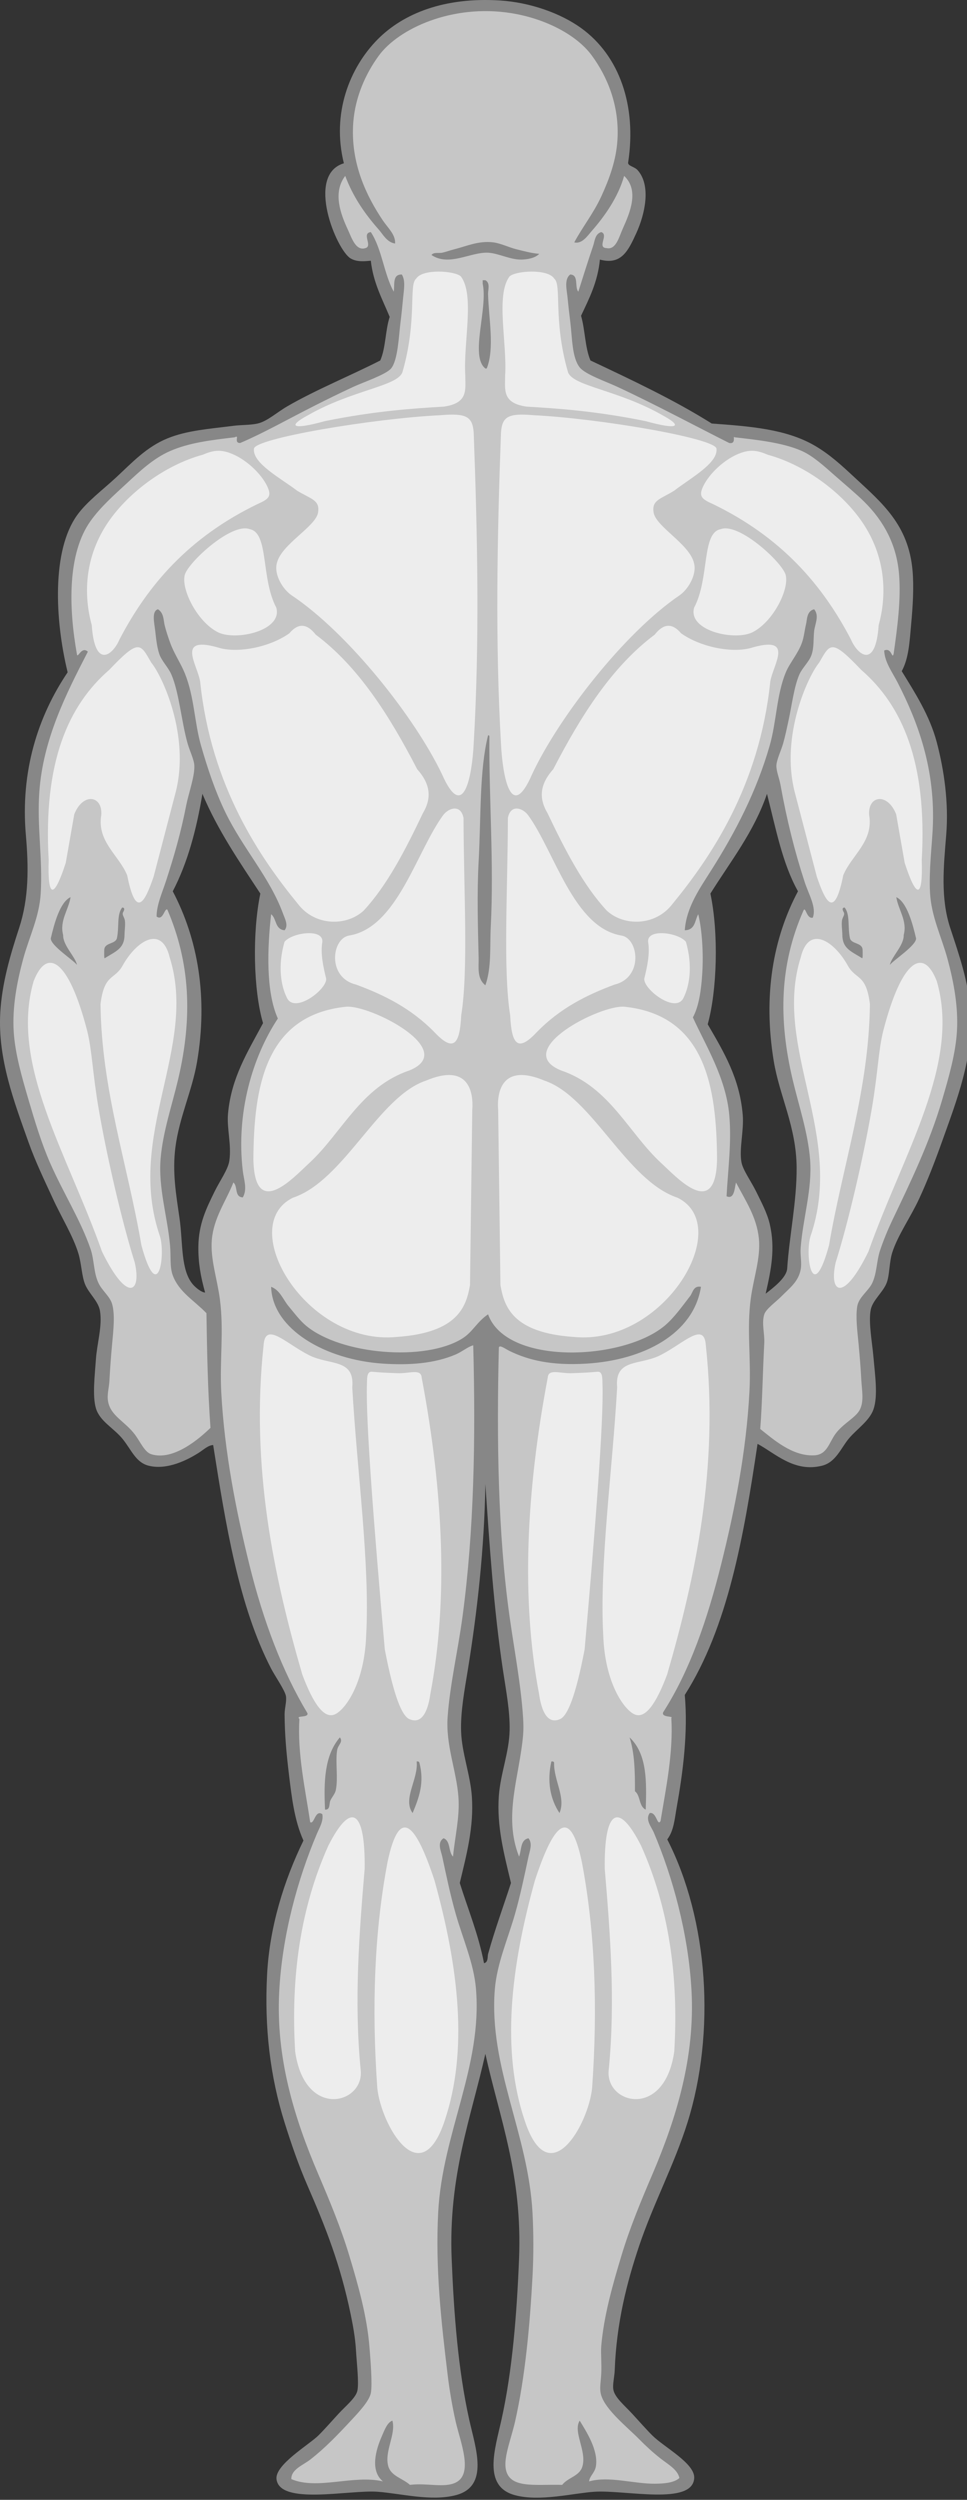 <?xml version="1.0" encoding="UTF-8" standalone="no"?>
<svg
   xmlns:dc="http://purl.org/dc/elements/1.1/"
   xmlns:cc="http://creativecommons.org/ns#"
   xmlns:rdf="http://www.w3.org/1999/02/22-rdf-syntax-ns#"
   xmlns:svg="http://www.w3.org/2000/svg"
   xmlns="http://www.w3.org/2000/svg"
   xmlns:sodipodi="http://sodipodi.sourceforge.net/DTD/sodipodi-0.dtd"
   xmlns:inkscape="http://www.inkscape.org/namespaces/inkscape"
   inkscape:version="1.0 (4035a4f, 2020-05-01)"
   height="297"
   width="115"
   sodipodi:docname="muscular_back.svg"
   version="1.1"
   viewBox="0 0 115 297"
   id="Layer_2">
  <rect x="0" y="0" width="115" height="297" fill="#333333" stroke="none"/>
  <sodipodi:namedview
     inkscape:current-layer="_ÎÓÈ_1"
     inkscape:window-maximized="0"
     inkscape:window-y="65"
     inkscape:window-x="0"
     inkscape:cy="146.20715"
     inkscape:cx="17.375716"
     inkscape:zoom="2.5093789"
     fit-margin-bottom="0"
     fit-margin-right="0"
     fit-margin-left="0"
     fit-margin-top="0"
     showgrid="false"
     id="namedview354"
     inkscape:window-height="1052"
     inkscape:window-width="1728"
     inkscape:pageshadow="2"
     inkscape:pageopacity="0"
     guidetolerance="10"
     gridtolerance="10"
     objecttolerance="10"
     borderopacity="1"
     bordercolor="#666666"
     pagecolor="#ffffff" />
  <defs
     id="defs282">
    <style
       id="style280">.cls-1{fill:#878787;}.cls-1,.cls-2,.cls-3{fill-rule:evenodd;}.cls-2{fill:#c6c6c6;}.cls-3{fill:#ededed;}</style>
  </defs>
  <g
     transform="matrix(0.1,0,0,0.085,0.001,-3.7895316e-4)"
     id="_ÎÓÈ_1">
    <path
       id="path284"
       d="m 713.42,362.84 c -2.54,31.11 -12.77,54.54 -22.43,78.52 4.89,19.68 4.65,44.49 11.21,62.5 49.81,27.64 99.69,55.22 144.22,88.14 46.26,3.89 88.27,7.85 121.79,30.45 18.26,12.31 32.6,27.97 48.07,44.87 32.91,35.94 64.01,66.24 68.91,129.8 1.8,23.4 0.34,50.39 -1.61,75.32 -1.83,23.5 -2.68,47.39 -11.21,65.7 15.67,29.99 33.31,62.13 41.66,99.35 8.63,38.46 14.38,84.17 11.22,129.8 -3.04,43.81 -6.94,87.83 4.8,129.8 10.58,37.79 21.49,74.31 24.04,115.38 4.03,64.95 -16.37,125.68 -33.65,182.68 -8.38,27.64 -17.18,54.49 -27.24,80.12 -10.31,26.27 -25.35,50.82 -32.06,75.32 -3.68,13.45 -3.06,30.36 -6.41,41.66 -3.97,13.39 -16.98,24.9 -19.23,38.46 -2.89,17.48 1.77,45.92 3.21,65.7 1.82,25.1 5.67,54.84 0,73.71 -4.74,15.75 -19.56,27.26 -28.85,40.06 -9.59,13.23 -15.52,33.46 -32.04,38.46 -33.49,10.11 -56.64,-17.98 -76.93,-30.45 -16.36,129.46 -35.3,256.34 -86.53,350.94 3.96,53.08 -2.23,108.48 -9.61,157.04 -2.42,15.84 -3.25,32.43 -11.22,44.87 49.13,112.72 57.62,269.89 24.04,395.81 -15.65,58.67 -40.95,114.25 -57.69,173.07 -14.38,50.55 -26.76,106.74 -28.84,173.07 -0.3,9.47 -2.76,20.02 -1.61,27.24 1.77,11.04 13.41,22.11 22.44,33.65 8.52,10.9 17.27,22.59 24.03,30.45 14.15,16.43 50.55,38.89 49.68,59.29 -1.65,38.79 -81.81,16.44 -118.59,19.23 -25.03,1.9 -64.9,14.16 -94.54,4.81 -38.87,-12.27 -23.86,-64.15 -16.03,-105.76 12.92,-68.61 18.16,-147.03 20.84,-224.35 4.08,-118.14 -22.97,-195.79 -40.06,-286.84 -16.82,88.57 -44.1,170.1 -40.06,286.84 2.64,76.47 7.53,153.68 20.83,224.35 7.46,39.63 24.41,93.47 -16.03,105.76 -29.41,8.94 -65.11,-2.38 -92.94,-4.81 -33.51,-2.92 -116.43,19.26 -120.18,-17.63 -2.03,-20.02 38.77,-48.22 49.68,-60.89 7.54,-8.76 15.82,-19.95 24.03,-30.45 8.55,-10.92 20.56,-22.16 22.44,-32.05 2.1,-11.07 -0.82,-39.79 -1.6,-56.09 -0.9,-18.72 -3.83,-36.63 -6.41,-51.28 -12.29,-69.6 -29.61,-120.99 -51.28,-179.47 -10.59,-28.59 -19.18,-57.98 -27.24,-88.14 -17.15,-64.13 -24.11,-132.31 -20.83,-206.72 2.93,-66.85 20.13,-131.74 43.26,-187.49 -10.87,-28.16 -14.02,-60.68 -17.62,-96.15 -2.66,-26.11 -4.67,-52.53 -4.81,-80.12 -0.05,-8.33 2.67,-18.58 1.6,-25.64 -1.24,-8.2 -13.01,-27.98 -17.63,-38.46 -38.45,-87.44 -53.91,-200.28 -68.91,-312.48 -6.1,0.29 -11.68,6.84 -17.63,11.22 -11.68,8.62 -36.52,24.5 -59.29,17.63 -15.06,-4.55 -20.21,-21.83 -30.45,-36.86 -10.84,-15.9 -27.34,-24.85 -32.05,-43.27 -4.39,-17.21 -1.32,-46.44 0,-68.91 1.3,-21.98 7.79,-46.09 4.81,-67.3 -1.89,-13.51 -13.07,-24.05 -17.63,-36.86 -4.08,-11.49 -4.32,-28.95 -8.01,-43.27 -6.32,-24.55 -20.08,-50.37 -30.44,-76.92 -9.93,-25.43 -20.55,-51.09 -28.85,-78.52 -17.08,-56.47 -36.74,-116.68 -33.65,-181.08 1.97,-41.07 11.74,-80.25 22.44,-118.58 11.69,-41.86 11.32,-85.02 8.01,-129.8 -6.6,-89.13 14.25,-165.82 49.67,-227.55 C 65.04,865.44 61.7,769.31 91.65,720.18 c 11.6,-19.03 30.57,-35.51 46.47,-52.88 19.07,-20.83 36.06,-42.53 60.89,-54.48 23.66,-11.39 50.28,-13.33 78.53,-17.63 9.11,-1.39 20.36,-0.91 28.84,-3.2 11.4,-3.09 22.55,-15.35 35.25,-24.04 33.43,-22.86 77.51,-44.14 110.58,-64.1 6.59,-17.44 5.95,-42.12 11.22,-60.89 -8.75,-24.91 -19.57,-47.73 -22.44,-78.52 -6.67,0.65 -16.21,2.2 -24.03,-3.2 C 400.2,349.66 363.06,244.52 408.94,228.23 394.16,158.45 415.86,94.61 449,55.16 479.52,18.86 528.46,-4.35 594.84,0.69 c 35.48,2.69 71.54,17.65 96.15,38.46 45.79,38.72 66.24,108.7 56.08,187.49 -1.16,5.43 7.18,5.89 11.22,11.22 16.23,21.42 8.85,61.25 -1.61,88.13 -9.71,24.97 -17.9,44.8 -43.27,36.86 v 0 z M 556.38,2333.88 c -3.94,28.68 -8.83,58.73 -8.01,86.53 0.88,30.17 11.12,60.68 12.82,91.34 2.34,42.16 -6.21,80.08 -14.42,120.18 9.89,37.12 22.21,71.8 28.84,112.17 5.27,-1.37 3.98,-9.29 4.81,-12.82 8.19,-34.71 18.51,-67.47 27.24,-99.35 -8.22,-40.6 -17.07,-79.22 -14.42,-121.79 1.92,-30.89 12.25,-60.86 12.82,-91.34 0.52,-27.34 -4.38,-56.38 -8.01,-84.93 -11.06,-87.03 -15.9,-174.41 -20.83,-259.6 -1.23,90.4 -9.65,178.27 -20.84,259.6 v 0 z M 844.83,1249.01 c 9.98,55.3 7.91,135.97 -3.21,182.68 19.51,39.38 38.02,75.68 41.66,126.6 1.57,21.87 -4.3,46.8 -1.6,65.7 1.63,11.42 11.6,27.14 17.63,41.67 5.92,14.29 12.91,29.44 16.02,44.87 6.98,34.58 1.6,64.95 -4.81,97.75 10.2,-9.26 24.96,-22.81 25.64,-35.26 2.5,-45.4 11.48,-93.69 11.22,-141.02 -0.31,-57.19 -20.44,-100.22 -27.24,-149.03 -12.82,-91.98 -0.67,-171.99 28.84,-237.17 -18.67,-39.01 -26.52,-88.85 -36.85,-136.21 -15.53,53.38 -43.39,94.43 -67.3,139.41 v 0 z m -639.39,-3.2 c 29.99,67 42,148.4 28.84,238.77 -5.73,39.43 -21.09,77.41 -25.64,118.58 -3.91,35.37 0.77,66.41 4.81,99.35 4.28,34.79 1.14,72.69 16.03,92.94 3.23,4.39 10.07,11.02 14.43,11.22 -5.39,-22.8 -8.21,-41.68 -8.02,-64.1 0.28,-32.35 9.9,-54.41 19.23,-76.92 6.32,-15.25 16.16,-31.08 17.63,-43.27 2.73,-22.73 -3.2,-45 -1.6,-65.7 3.89,-50.59 23.41,-86.43 41.66,-126.59 -11.55,-45.79 -12.9,-126.49 -3.21,-181.08 -24.9,-44.53 -50.58,-88.3 -68.9,-139.41 -7.06,50.09 -17.67,96.64 -35.25,136.21 v 0 z"
       class="cls-1" />
    <path
       id="path286"
       d="m 715.02,274.71 c 9.57,-24.58 17.67,-50.3 19.23,-78.52 C 736.92,148.08 722.4,107.39 703.81,77.61 685.68,48.58 648.11,25.84 607.65,18.32 537.5,5.28 474.03,40.1 450.61,77.61 c -16.11,25.8 -28.12,58.23 -30.45,92.94 -3.82,57.02 15.85,103.94 35.25,137.81 5.68,9.91 15.24,19.78 14.42,32.05 -9.72,-1.74 -14.34,-12.73 -19.22,-19.23 -16.94,-22.49 -30.83,-46.34 -40.06,-75.32 -15.18,23.4 -5.4,53.54 3.2,75.32 4.45,11.25 9.27,29.97 20.83,25.64 9.08,-2.92 -5.09,-20.76 6.41,-22.43 13.26,23.6 15.48,58.24 27.24,83.33 1.38,-9.84 -1.87,-24.31 9.62,-24.04 4.56,8.65 2.51,20.86 1.6,32.05 -0.91,11.14 -1.93,23.66 -3.2,35.25 -1.93,17.59 -2.94,52.57 -11.21,64.1 -6.16,8.57 -33.1,19.22 -44.88,25.64 -17.37,9.47 -31.92,17.96 -44.87,25.64 -33.73,20.01 -61.82,38.95 -89.74,52.88 -8.18,-0.09 -0.03,-12.29 -6.41,-8.01 -28.82,3.99 -54.27,7.6 -76.92,19.23 -19.94,10.24 -36.36,28.64 -51.27,44.87 -16.08,17.48 -31.37,33.31 -43.27,52.88 -27.39,45.02 -26.37,120.31 -16.02,187.49 1.66,2.43 5.76,-12.37 12.82,-4.81 -26.2,59.64 -53.14,122.33 -57.69,195.5 -3.02,48.73 4.13,93.37 1.6,142.62 -1.7,33.02 -13.68,60.37 -20.83,91.34 -7.38,31.97 -13.2,67.62 -11.21,102.56 1.72,30.31 9.72,62.92 17.62,94.54 7.43,29.74 15.44,60.85 25.64,88.14 15.85,42.38 36.27,79.81 48.07,120.18 4.55,15.55 3.51,33.38 9.62,48.07 4.39,10.56 13.41,18.18 16.02,28.84 3.6,14.72 1.57,36.43 0,56.09 -1.35,16.89 -2.49,35.45 -3.2,51.28 -0.46,9.96 -3.08,19.32 -1.61,28.84 3.17,20.5 20.16,27.73 32.05,46.47 6.3,9.93 11.37,24.32 19.23,27.24 26.47,9.85 57.75,-22.25 70.52,-36.86 -3.23,-51.8 -4.08,-105.96 -4.81,-160.25 -15.19,-18.43 -32.64,-29.44 -40.06,-52.88 -3.69,-11.68 -2.06,-26.75 -3.2,-41.66 -3.14,-40.76 -14.2,-80.88 -11.21,-121.79 2.73,-37.58 13.59,-74.4 20.83,-110.57 17.51,-87.51 14.09,-163.28 -12.83,-237.16 -3.42,-2.83 -5.11,16.53 -12.82,9.61 0.07,-16.47 6.65,-33.17 11.22,-49.68 9.52,-34.41 17.63,-67.22 24.03,-105.76 2.78,-16.72 10.42,-41.1 9.62,-56.09 -0.44,-8.13 -5.44,-19.78 -8.01,-30.45 -7.22,-29.81 -10.07,-71.34 -19.23,-96.15 -3.91,-10.59 -11.48,-18.68 -14.43,-28.84 -2.76,-9.51 -3.78,-21.43 -4.8,-32.05 -1.15,-11.82 -4.54,-27.46 3.2,-30.45 7.25,5.43 6.52,15.42 8.01,22.43 1.75,8.22 3.89,15.75 6.41,24.04 4.77,15.66 12.78,29.1 17.63,43.27 11.34,33.13 11.24,68.22 19.23,100.96 7.74,31.68 16.73,63.53 28.84,92.94 21.07,51.15 52.89,90.91 68.91,142.62 1.98,6.41 6.45,15.65 1.6,22.44 -11.65,-1.17 -9.32,-16.33 -16.03,-22.44 -4.47,47.39 -6.42,108.1 8.02,145.82 -29.92,53.14 -49.94,131.38 -41.67,213.13 1.26,12.41 5.63,25.41 0,36.86 -10.28,-0.4 -5.66,-15.7 -11.21,-20.83 -8.83,26.27 -23.44,49.34 -25.64,80.12 -1.94,26.95 6.42,54.45 9.61,83.33 4.89,44.16 -0.41,85.37 1.61,129.8 3.83,84.18 17.76,166.63 33.65,241.97 16.37,77.65 38.8,147.87 68.9,206.72 1.17,6.92 -14.54,2.28 -9.61,8.01 -2.58,48.55 7.09,98.65 12.82,144.22 5.02,3.45 5.77,-18.15 14.43,-11.22 1.55,9.65 -3.54,19.27 -6.41,27.24 -23.01,63.81 -41.43,142.52 -44.87,221.14 -4.07,92.56 17.82,176.02 46.47,254.79 13.46,37.01 27.01,75.32 36.85,113.77 10.61,41.42 21.13,84.81 24.04,128.2 0.99,14.77 3.71,52.11 1.6,64.1 -1.94,11.1 -14.3,26.57 -22.43,36.86 -16.35,20.69 -31.96,39.95 -49.68,56.09 -8.71,7.93 -22.82,13.75 -22.43,27.24 30.93,15.58 74.47,-6.53 108.97,3.21 -15.85,-15.22 -8.1,-44.94 -1.6,-62.5 3.43,-9.25 6.65,-19.91 12.82,-22.44 4.54,19.38 -10.04,43.41 -4.81,64.1 3.41,13.47 17.15,16.65 25.64,25.64 20.87,-2.94 40.76,4.67 54.48,-3.2 21.39,-12.27 5.41,-56.98 0,-84.93 -4.3,-22.25 -7.58,-45.88 -9.61,-65.7 -7.55,-73.67 -14.8,-148.69 -11.22,-227.55 5.03,-110.64 52.77,-203.91 44.87,-312.48 -2.56,-35.24 -15.74,-69.86 -24.04,-104.16 -6.54,-27.06 -11.27,-53.99 -16.02,-80.12 -1.4,-7.69 -6.51,-19.76 1.6,-25.64 8.56,3.72 5.49,19.08 11.22,25.64 2.38,-29.14 8.15,-55.26 6.41,-83.33 -2.3,-36.93 -15.28,-72.22 -12.82,-112.17 2.8,-45.62 12.15,-91.68 17.62,-139.41 13.81,-120.32 15.75,-248.26 12.82,-379.78 -6.55,2.14 -13.14,8.94 -20.83,12.82 -25.37,12.8 -55.34,15.22 -86.53,12.82 -68.25,-5.26 -131.56,-48 -133,-107.37 10.68,4.75 14.13,17.83 20.84,27.24 6.3,8.84 13.1,19.69 20.83,27.24 41.21,40.27 141.56,50.46 185.88,17.63 12.3,-9.11 17.01,-22.97 30.45,-33.65 21.77,71.66 159.75,65.07 209.92,16.03 11.69,-11.42 22.09,-29.12 30.45,-41.67 3.06,-4.59 3.77,-14.86 12.82,-12.82 -8.79,66.08 -68.44,102.51 -136.2,107.37 -41.58,2.98 -69.05,-4.83 -91.35,-17.63 -5.28,-3.04 -12.08,-9.31 -12.82,-4.81 -2.65,129 -1.14,260.38 12.82,376.58 5.82,48.35 13.52,95.07 16.02,141.02 0.44,7.91 0.58,16.11 0,24.04 -4.16,57.2 -23.95,112.97 -4.8,169.86 3.1,-9.17 1.25,-23.32 11.21,-25.64 5.11,7.43 1.48,17.52 0,25.64 -5.11,28.12 -9.63,53.7 -16.02,80.12 -8.43,34.81 -21.61,69.57 -24.05,105.76 -7.27,108.49 40,201.62 44.87,312.48 1.24,28.02 1.38,57.97 0,88.14 -3.11,68.56 -8.83,141.52 -20.83,203.51 -4.36,22.54 -12.97,47.52 -11.22,64.1 3.19,30.22 34.49,22.99 67.3,24.04 7.09,-10.58 20.58,-12 24.04,-25.64 5.5,-21.75 -11.56,-48.51 -3.21,-64.1 7.59,14.64 22.58,41.42 19.23,64.1 -1.31,8.86 -7.69,13.66 -8.01,20.83 23.22,-7.94 53.4,3.55 78.53,3.2 9.68,-0.13 22.34,-0.94 28.84,-8.01 -2.23,-11.97 -13.57,-19.06 -22.43,-27.24 -9.25,-8.53 -17.08,-17.04 -25.65,-27.24 -13.8,-16.46 -39.35,-40.17 -44.87,-60.89 -2.43,-9.15 -0.58,-17.27 0,-30.45 0.61,-13.83 -0.67,-29.08 0,-38.46 3.11,-42.76 13.58,-85.76 24.04,-126.6 9.87,-38.57 23.31,-76.54 36.85,-113.77 28.77,-79.1 50.67,-164.08 46.47,-256.4 -3.63,-79.75 -22.77,-160.07 -44.86,-221.14 -2.86,-7.89 -10.6,-18.03 -4.81,-27.24 8.21,-1.8 8.89,19.23 12.82,11.22 6.29,-45.04 15.33,-95.69 12.82,-144.22 3.2,-2.8 -12.5,-0.23 -9.62,-8.01 31.65,-57.94 52.43,-129.26 68.91,-206.72 16.08,-75.59 29.93,-157.52 33.65,-241.97 2.06,-47.05 -3.43,-86.41 1.6,-129.8 3.39,-29.19 11.85,-56.41 9.61,-83.33 -2.54,-30.48 -16.41,-53.98 -27.24,-78.52 -1.71,7.77 -1.88,24.28 -11.21,19.23 1.71,-37.87 6.15,-75.47 3.2,-113.77 -4.01,-52.13 -28.42,-97.72 -43.26,-136.21 7.19,-15.37 10.03,-38.76 11.21,-62.5 1.38,-27.62 -0.21,-59.25 -4.81,-81.73 -4.22,8.6 -3.43,22.21 -16.03,22.44 1.91,-32.38 17.9,-58.58 32.05,-84.93 28.11,-52.29 53.31,-109.18 68.9,-173.07 8.16,-33.43 8.17,-71.24 19.23,-102.56 4.72,-13.34 14.63,-26.25 19.23,-41.66 2.49,-8.31 3.01,-17.09 4.82,-25.64 1.25,-5.97 0.61,-18.27 9.61,-20.83 6.5,9.14 0.96,20.55 0,30.45 -1.08,11.23 0.06,22.89 -3.2,33.65 -2.88,9.49 -10.88,17.63 -14.43,27.24 -6.24,16.9 -8.8,42.27 -12.81,64.1 -2,10.84 -3.84,21.39 -6.41,32.05 -2.47,10.18 -7.58,22.35 -8.02,30.45 -0.41,7.7 3.4,18.07 4.81,27.24 7.57,49.32 16.93,93.46 28.84,136.21 4.96,17.77 14.24,35.34 9.61,49.68 -7.64,2.18 -8.52,-17.29 -11.22,-9.61 -28.08,75.09 -29.81,150.66 -12.82,235.56 7.4,36.92 18.28,74.08 20.83,112.17 2.76,41.24 -8.49,81.8 -11.21,123.39 -0.73,10.98 1.64,20.47 0,30.45 -2.77,16.87 -12.91,25.56 -22.44,36.86 -7.52,8.92 -18.74,18.03 -20.83,25.64 -3.34,12.18 0.58,27.36 0,40.06 -1.84,40.57 -2.4,84.36 -4.8,120.18 15.36,14.28 38.03,38.28 64.09,36.86 15.63,-0.86 17.54,-17.63 25.64,-30.45 9.15,-14.46 24.08,-22.33 28.84,-33.65 5.06,-11.99 2.23,-27.36 1.61,-41.66 -0.69,-15.78 -1.86,-32.8 -3.21,-49.68 -1.46,-18.19 -3.71,-37.91 -1.6,-52.88 1.78,-12.68 13.17,-21.35 17.62,-32.05 5.85,-14.06 5.21,-31.19 9.61,-46.47 4.03,-14 8.99,-28.26 14.42,-41.67 21.45,-52.83 44.11,-107.51 59.29,-168.26 8.02,-32.09 16.08,-65.05 17.63,-96.15 1.71,-34.33 -3.9,-69.23 -11.22,-100.96 -7.28,-31.53 -19.35,-59.21 -20.83,-92.94 -1.32,-29.97 2.14,-63.96 3.2,-88.14 3.69,-83.88 -17.7,-150.3 -41.66,-205.11 -6.37,-14.58 -15.47,-28.62 -16.02,-44.87 8.99,-4.87 9.22,13 11.21,4.81 4.42,-36.53 8.99,-76.78 6.41,-112.17 -2.88,-39.71 -17.36,-72.87 -41.66,-100.96 -10.02,-11.57 -23.03,-24.17 -35.25,-36.86 -12.45,-12.92 -25.47,-26.81 -38.47,-33.65 -22.65,-11.93 -54.1,-15.7 -80.12,-19.23 -2.67,-3.32 2.45,9.82 -6.41,8.01 -39.02,-23.02 -88.54,-54.27 -133,-78.52 -13.83,-7.55 -38.35,-17.46 -44.87,-27.24 -9.27,-13.93 -8.79,-41.58 -11.21,-64.1 -1.22,-11.24 -2.29,-22.35 -3.21,-33.65 -0.83,-10.24 -4.33,-25.36 3.21,-32.05 10.64,0.57 4.85,17.58 9.61,24.04 5.65,-20.88 12.12,-45.22 17.63,-64.1 2.03,-6.98 2.14,-16.52 9.61,-19.23 9.39,3.67 -5.64,21.83 6.41,22.43 11.18,2.82 14.78,-15.64 19.23,-27.24 8.84,-23.03 19.66,-53.68 1.6,-73.71 -7.02,29.58 -23.23,56.58 -38.45,76.92 -4.76,6.36 -11.52,18.72 -20.84,16.02 9.47,-20.97 23,-40.84 32.05,-64.1 v 0 z m -59.29,2187.36 c 1.87,-0.26 2.85,0.35 3.21,1.6 -0.61,24.77 14.34,48.84 6.41,70.51 -10.76,-19.08 -15.14,-43.75 -9.62,-72.11 z m 92.95,-33.65 c 21.16,23.34 20.28,62.3 19.23,100.96 -8.35,-4.47 -6.03,-19.6 -12.82,-25.64 0.13,-27.36 -0.45,-54.02 -6.41,-75.32 z m -253.19,33.65 c 1.87,-0.26 2.85,0.35 3.21,1.6 6.38,27.92 -0.5,49.38 -8.01,70.51 -12.24,-19.64 7.11,-47.62 4.8,-72.11 z m -91.33,-33.65 c 4.29,6.36 -2.24,10.57 -3.21,17.63 -2.3,16.7 1.36,39.13 -1.6,56.09 -0.89,5.12 -4.4,9.39 -6.41,14.42 -1.77,4.43 0.07,13.49 -6.41,12.82 -1.53,-38.79 -0.87,-75.4 17.64,-100.96 v 0 z M 580.42,1027.86 c 1.36,-0.29 1.51,0.63 1.6,1.6 -0.69,84.83 5.51,177.26 1.61,266.01 -1.24,28.07 1.11,56.67 -6.41,81.73 -10.27,-9.42 -7.76,-25.1 -8.02,-38.46 -0.83,-42.25 -2.1,-89.3 0,-134.61 2.93,-62.83 0.82,-127.34 11.22,-176.27 z m -6.41,-636.18 h 3.21 c 6.08,3.83 3.08,13.42 3.2,19.23 0.71,33.95 8.01,75.94 -1.6,104.16 -0.35,-0.21 -1.32,0.27 -1.6,0 -18.8,-17.21 3.26,-83.6 -3.21,-118.58 z m 67.3,-36.86 c -5.19,6.25 -14.65,7.77 -20.83,8.01 -13.29,0.53 -27.74,-8.92 -40.06,-9.61 -20.68,-1.18 -46.48,19.77 -67.3,3.2 2.62,-4.31 8.96,-2.21 12.82,-3.2 4.9,-1.26 9.08,-3.25 14.42,-4.81 14.38,-4.19 28.77,-12.3 46.47,-9.61 8.73,1.33 18.68,7.12 27.24,9.61 9.56,2.79 17.81,5.47 27.24,6.41 z M 83.93,1254.01 c -2.55,18.25 -13.34,32.96 -8.83,52.98 -0.39,14.52 14.52,30.21 16.48,41.79 -3.92,-6.47 -31.39,-27.08 -31.2,-37.08 3.93,-19.82 10.79,-50.82 23.54,-57.69 v 0 z m 61.22,14.72 c -6.4,10.09 -3.28,25.93 -6.03,42.23 -1.57,9.3 -15.16,5.92 -15.16,17.22 0,2.24 -0.36,11.89 0.59,11.18 13.23,-9.77 23.54,-13.49 23.54,-32.96 0,-5.94 1.51,-16.33 0,-21.78 -0.99,-3.56 -3.2,-6.55 -1.64,-9.64 3.79,-7.51 -2.03,-6.49 -1.31,-6.25 v 0 z m 859.52,0 c 6.4,10.09 3.28,25.93 6.03,42.23 1.57,9.3 15.16,5.92 15.16,17.22 0,2.24 0.36,11.89 -0.59,11.18 -13.23,-9.77 -23.54,-13.49 -23.54,-32.96 0,-5.94 -1.51,-16.33 0,-21.78 0.99,-3.56 3.2,-6.55 1.64,-9.64 -3.79,-7.51 2.03,-6.49 1.31,-6.25 v 0 z m 61.22,-14.72 c 2.55,18.25 13.34,32.96 8.83,52.98 0.39,14.52 -14.52,30.21 -16.48,41.79 3.92,-6.47 31.39,-27.08 31.2,-37.08 -3.92,-19.82 -10.79,-50.82 -23.54,-57.69 v 0 z"
       class="cls-2" />
    <path
       id="deltoid_left"
       d="m 241.08,635.6 c 12.47,-6.29 20.56,-7.18 31.51,-2.72 19.52,7.93 38.35,29.57 45.28,47.02 5.53,13.93 1.79,17.67 -11.8,24.76 -81.66,46.53 -130.32,113.25 -163.97,189.14 -7.66,21.35 -29.33,42.7 -33,-20.02 -9.59,-41.03 -8.74,-91.78 16.84,-139.13 23.28,-43.11 68.6,-84.11 115.14,-99.05 z"
       class="cls-3" />
    <path
       id="infraspinatus_left"
       d="m 219.47,805 c 1.45,-15.93 55.5,-75.47 77.59,-65.33 22.81,5.07 13.04,68.72 31.51,109.64 7.97,32.95 -50.34,47.44 -70.62,33.68 C 234.73,868.27 216.14,825.61 219.47,805 Z"
       class="cls-3" />
    <path
       id="triceps_brachii_left"
       d="m 129.92,936.27 c 35.47,-43.8 36.79,-37.04 49.93,-10.13 13.18,18.76 46.15,101.91 29.2,180.56 -8.79,39.56 -17.58,79.13 -26.38,118.69 -10.48,35.99 -20.97,59.75 -31.45,-2.03 -9.81,-28.07 -36.18,-47 -30.77,-84.2 1.68,-27.39 -21.85,-31.67 -32.13,-1.01 -3.38,22.66 -6.76,45.31 -10.14,67.97 -14.21,51.4 -21.72,49.74 -20.29,-4.06 -6.6,-137.22 23.45,-216.23 72.03,-265.79 z"
       class="cls-3" />
    <path
       id="latissimus_dorsi_left"
       d="m 238.01,952.63 c -3.13,-23.7 -30.19,-66 24.07,-46.6 23.4,6.85 59.54,-2 82.03,-20.85 10.45,-14.57 20.9,-13.93 31.35,1.9 50.76,44.63 87.65,113.05 120.67,188.12 17.9,23.44 15.96,43.39 6.65,61.76 -20.77,51.3 -42.43,100.59 -70.31,135.87 -20.27,22.09 -57.82,21.9 -78.08,-9.22 -44.82,-64.39 -103.4,-164.03 -116.38,-310.98 z"
       class="cls-3" />
    <path
       id="trapezius_bottom_left"
       d="m 301.98,627.43 c -0.47,-14.6 142.79,-42.67 221.81,-47.07 30.74,-3.14 38.11,1.95 39.53,24.06 4.68,147.27 7.06,293.45 0,435.14 -1.83,43.93 -11.84,111.55 -37.7,42.64 -32.34,-79.61 -111.64,-197.45 -178.98,-250.22 -10.25,-8.18 -21.15,-28.94 -17.33,-45.09 5.51,-26.43 45.69,-50.31 48.91,-70.23 2.61,-17.85 -8.45,-19.04 -24.83,-30.74 -19.03,-17.09 -53.23,-38.27 -51.4,-58.49 v 0 z"
       class="cls-3" />
    <path
       id="trapezius_top_left"
       d="m 366.33,580.33 c 52.86,-35.44 105.72,-40.18 112.21,-59.9 18.09,-73.74 7.12,-122.41 16.46,-131.03 7.56,-14.1 46.05,-10.97 53.11,-2.99 16.7,26.21 2.74,92.85 5.23,138.52 0,19.97 3.74,38.44 -25.43,43.43 -35.41,2.5 -80.54,5.74 -141.38,20.22 -39.9,12.98 -44.63,7.23 -20.2,-8.24 v 0 z"
       class="cls-3" />
    <path
       id="empty_left"
       d="m 414.91,1307.72 c -20.64,4.5 -26.06,58.86 8.68,68.56 33.37,14.5 65.54,33.2 93.37,66.87 21.99,27.19 29.85,17.92 31.54,-24.06 8.7,-63.04 2.9,-176.03 2.74,-275.75 -3.24,-19.54 -17.55,-14.32 -24.25,-3.92 -32.09,51.59 -54.64,157.57 -112.08,168.29 v 0 z"
       class="cls-3" />
    <path
       id="external_oblique_left"
       d="m 338.36,1316.42 c 9.13,-13.05 46.28,-18.92 44.98,0 -2.39,16.53 1.09,35.02 4.56,51.55 1.09,15.01 -38.24,50.24 -46.94,26.1 -6.52,-15.39 -11.09,-43.13 -2.61,-77.65 v 0 z"
       class="cls-3" />
    <path
       id="gluteus_medius_left"
       d="m 487.11,1496.1 c -57.89,22.9 -80.44,87.24 -119.14,129.35 -18.51,19.87 -65.29,81.18 -66.64,-5.05 0.52,-100.86 13.89,-201.33 110.05,-213.23 28.5,-3.14 134.48,60.51 75.72,88.93 v 0 z"
       class="cls-3" />
    <path
       id="gluteus_maximus_left"
       d="m 506.6,1510.43 c 50.54,-25.05 56.81,15.65 55.02,41.6 -0.9,81.41 -1.79,162.82 -2.68,244.23 -4.47,29.97 -14.31,66.65 -87.22,72.46 -107.35,12.52 -191.89,-154.77 -123.46,-194.58 60.83,-23.71 101.54,-141.35 158.34,-163.71 z"
       class="cls-3" />
    <path
       id="path308"
       d="m 119.52,1403.42 c 4.53,-42.8 16.66,-33.36 26.32,-53.8 16.47,-34.81 46.5,-57.22 55.89,-11.68 33.94,126.17 -52.99,248.57 -11.49,390.22 6.78,26.25 -2.36,97.63 -22.1,12.39 -16.21,-112.38 -47.44,-216.79 -48.62,-337.13 z"
       class="cls-3" />
    <path
       id="path310"
       d="m 39.96,1371.57 c 15.69,-47.79 41.47,-31.56 63.65,69.02 6.03,28.37 6.24,58.35 13.91,110.68 9.56,65.18 27.31,155.75 42.67,213.18 8.4,42.34 -8.69,57.67 -38.9,-15.04 C 79.9,1611.87 11.45,1487.05 39.96,1371.58 v 0 z"
       class="cls-3" />
    <path
       id="deltoid_right"
       d="m 912.98,635.6 c -12.47,-6.29 -20.56,-7.18 -31.51,-2.72 -19.52,7.93 -38.35,29.57 -45.28,47.02 -5.53,13.93 -1.79,17.67 11.8,24.76 81.66,46.53 130.32,113.25 163.97,189.14 7.66,21.35 29.33,42.7 32.99,-20.02 9.59,-41.03 8.74,-91.78 -16.84,-139.13 -23.28,-43.11 -68.6,-84.11 -115.14,-99.05 v 0 z"
       class="cls-3" />
    <path
       id="infraspinatus_right"
       d="m 934.59,805 c -1.45,-15.93 -55.5,-75.47 -77.59,-65.33 -22.81,5.07 -13.04,68.72 -31.51,109.64 -7.97,32.95 50.34,47.44 70.62,33.68 23.22,-14.72 41.82,-57.38 38.48,-77.99 z"
       class="cls-3" />
    <path
       id="triceps_brachii_right"
       d="m 1024.14,936.27 c -35.47,-43.8 -36.79,-37.04 -49.93,-10.13 -13.18,18.76 -46.15,101.91 -29.2,180.56 8.79,39.56 17.59,79.13 26.38,118.69 10.48,35.99 20.97,59.75 31.45,-2.03 9.81,-28.07 36.18,-47 30.77,-84.2 -1.68,-27.39 21.85,-31.67 32.13,-1.01 3.38,22.66 6.76,45.31 10.15,67.97 14.21,51.4 21.72,49.74 20.29,-4.06 6.6,-137.22 -23.45,-216.23 -72.03,-265.79 v 0 z"
       class="cls-3" />
    <path
       id="latissimus_dorsi_right"
       d="m 916.05,952.63 c 3.13,-23.7 30.19,-66 -24.07,-46.6 -23.4,6.85 -59.54,-2 -82.03,-20.85 -10.45,-14.57 -20.9,-13.93 -31.35,1.9 -50.76,44.63 -87.65,113.05 -120.67,188.12 -17.9,23.44 -15.96,43.39 -6.65,61.76 20.77,51.3 42.43,100.59 70.31,135.87 20.27,22.09 57.82,21.9 78.08,-9.22 44.82,-64.39 103.4,-164.03 116.38,-310.98 z"
       class="cls-3" />
    <path
       id="trapezius_bottom_right"
       d="m 852.09,627.43 c 0.46,-14.6 -140.03,-42.67 -217.53,-47.07 -30.14,-3.14 -37.37,1.95 -38.77,24.06 -4.59,147.27 -6.92,293.45 0,435.14 1.8,43.93 11.61,111.55 36.98,42.64 31.72,-79.61 109.48,-197.45 175.53,-250.22 10.05,-8.18 20.74,-28.94 17,-45.09 -5.4,-26.43 -44.81,-50.31 -47.97,-70.23 -2.56,-17.85 8.28,-19.04 24.35,-30.74 18.67,-17.09 52.2,-38.27 50.41,-58.49 z"
       class="cls-3" />
    <path
       id="trapezius_top_right"
       d="M 787.73,580.33 C 734.87,544.89 682.01,540.15 675.52,520.43 657.43,446.69 668.4,398.02 659.06,389.4 c -7.56,-14.1 -46.05,-10.97 -53.11,-2.99 -16.7,26.21 -2.74,92.85 -5.24,138.52 0,19.97 -3.74,38.44 25.43,43.43 35.41,2.5 80.54,5.74 141.38,20.22 39.9,12.98 44.63,7.23 20.2,-8.24 v 0 z"
       class="cls-3" />
    <path
       id="empty_right"
       d="m 739.28,1307.72 c 20.48,4.5 25.86,58.86 -8.61,68.56 -33.12,14.5 -65.03,33.2 -92.66,66.87 -21.82,27.19 -29.62,17.92 -31.3,-24.06 -8.63,-63.04 -2.88,-176.03 -2.72,-275.75 3.21,-19.54 17.42,-14.32 24.06,-3.92 31.84,51.59 54.22,157.57 111.23,168.29 v 0 z"
       class="cls-3" />
    <path
       id="external_oblique_right"
       d="m 815.71,1316.42 c -9.13,-13.05 -46.29,-18.92 -44.98,0 2.39,16.53 -1.09,35.02 -4.56,51.55 -1.09,15.01 38.24,50.24 46.94,26.1 6.52,-15.39 11.09,-43.13 2.61,-77.65 v 0 z"
       class="cls-3" />
    <path
       id="gluteus_medius_right"
       d="m 666.95,1496.1 c 57.89,22.9 80.43,87.24 119.14,129.35 18.51,19.87 65.29,81.18 66.64,-5.05 -0.52,-100.86 -13.89,-201.33 -110.05,-213.23 -28.5,-3.14 -134.48,60.51 -75.72,88.93 v 0 z"
       class="cls-3" />
    <path
       id="gluteus_maximus_right"
       d="m 647.46,1510.43 c -50.54,-25.05 -56.81,15.65 -55.02,41.6 0.9,81.41 1.79,162.82 2.68,244.23 4.47,29.97 14.31,66.65 87.22,72.46 107.35,12.52 191.89,-154.77 123.46,-194.58 -60.83,-23.71 -101.54,-141.35 -158.34,-163.71 z"
       class="cls-3" />
    <path
       id="path332"
       d="m 1034.54,1403.42 c -4.53,-42.8 -16.66,-33.36 -26.32,-53.8 -16.47,-34.81 -46.5,-57.22 -55.89,-11.68 -33.94,126.17 52.99,248.57 11.49,390.22 -6.78,26.25 2.36,97.63 22.1,12.39 16.21,-112.38 47.44,-216.79 48.62,-337.13 z"
       class="cls-3" />
    <path
       id="path334"
       d="m 1114.1,1371.57 c -15.69,-47.79 -41.47,-31.56 -63.65,69.02 -6.03,28.37 -6.24,58.35 -13.91,110.68 -9.56,65.18 -27.31,155.75 -42.67,213.18 -8.4,42.34 8.69,57.67 38.9,-15.04 41.39,-137.54 109.84,-262.36 81.33,-377.83 v 0 z"
       class="cls-3" />
    <path
       id="biceps_femoris_left"
       d="m 313.47,1880.16 c 2.03,-33.67 26.37,-2.38 54.1,14.09 24.47,14.53 54.46,4.22 51.36,45.06 5.51,115.57 21.21,246.51 16.52,346.72 -1.98,66.16 -24.64,103.82 -37.33,110.29 -12.69,6.47 -25.61,-14.76 -38.68,-55.9 -33.46,-135.56 -61.61,-289.21 -45.97,-460.26 z"
       class="cls-3" />
    <path
       id="semitendinosus_left"
       d="m 442.56,1917.38 c 10.39,1.11 15.1,1.33 29.9,2 14.8,0.67 28.22,-6.73 29.01,6.18 25.9,160.85 31.51,310.55 10.49,441.08 -4.64,38.86 -16.24,40.89 -25.13,36.27 -8.89,-4.62 -18.46,-31.52 -29.22,-97.42 -12.6,-167.61 -22.78,-319.91 -21.25,-370.13 0.24,-7.88 -0.55,-18.88 6.22,-17.99 v 0 z"
       class="cls-3" />
    <path
       id="gastrocnemius_soleus_left_outter"
       d="m 390.54,2579.61 c 27.16,-62.77 43.94,-49.58 43.14,32.39 -6.39,88.76 -12.78,184.71 -4.79,280.66 5.19,47.98 -66.31,70.77 -77.89,-25.19 -5.39,-105.25 6.59,-201.8 39.54,-287.86 z"
       class="cls-3" />
    <path
       id="gastrocnemius_soleus_left_inner"
       d="m 460.8,2603.07 c 14.43,-81.04 33.99,-52.79 55.87,25.14 29.03,122.92 40.2,238.08 12.11,336.16 -28.87,102.12 -75.43,5.9 -80.08,-45.63 -6.83,-113.92 -3.41,-219.14 12.11,-315.68 v 0 z"
       class="cls-3" />
    <path
       id="biceps_femoris_right"
       d="m 839.38,1880.16 c -2.03,-33.67 -26.36,-2.38 -54.1,14.09 -24.47,14.53 -54.46,4.22 -51.36,45.06 -5.51,115.57 -21.21,246.51 -16.52,346.72 1.98,66.16 24.64,103.82 37.33,110.29 12.69,6.47 25.61,-14.76 38.68,-55.9 33.46,-135.56 61.61,-289.21 45.97,-460.26 z"
       class="cls-3" />
    <path
       id="semitendinosus_right"
       d="m 710.3,1917.38 c -10.39,1.11 -15.1,1.33 -29.9,2 -14.8,0.67 -28.22,-6.73 -29.01,6.18 -25.9,160.85 -31.51,310.55 -10.49,441.08 4.64,38.86 16.24,40.89 25.13,36.27 8.89,-4.62 18.46,-31.52 29.22,-97.42 12.61,-167.61 22.78,-319.91 21.25,-370.13 -0.24,-7.88 0.55,-18.88 -6.22,-17.99 v 0 z"
       class="cls-3" />
    <path
       id="gastrocnemius_soleus_right_outter"
       d="m 762.31,2579.61 c -27.16,-62.77 -43.94,-49.58 -43.14,32.39 6.39,88.76 12.78,184.71 4.79,280.66 -5.19,47.98 66.31,70.77 77.89,-25.19 5.39,-105.25 -6.59,-201.8 -39.54,-287.86 z"
       class="cls-3" />
    <path
       id="gastrocnemius_soleus_right_inner"
       d="m 692.05,2603.07 c -14.43,-81.04 -33.99,-52.79 -55.87,25.14 -29.03,122.92 -40.2,238.08 -12.11,336.16 28.87,102.12 75.43,5.9 80.08,-45.63 6.83,-113.92 3.41,-219.14 -12.11,-315.68 v 0 z"
       class="cls-3" />
  </g>
</svg>
